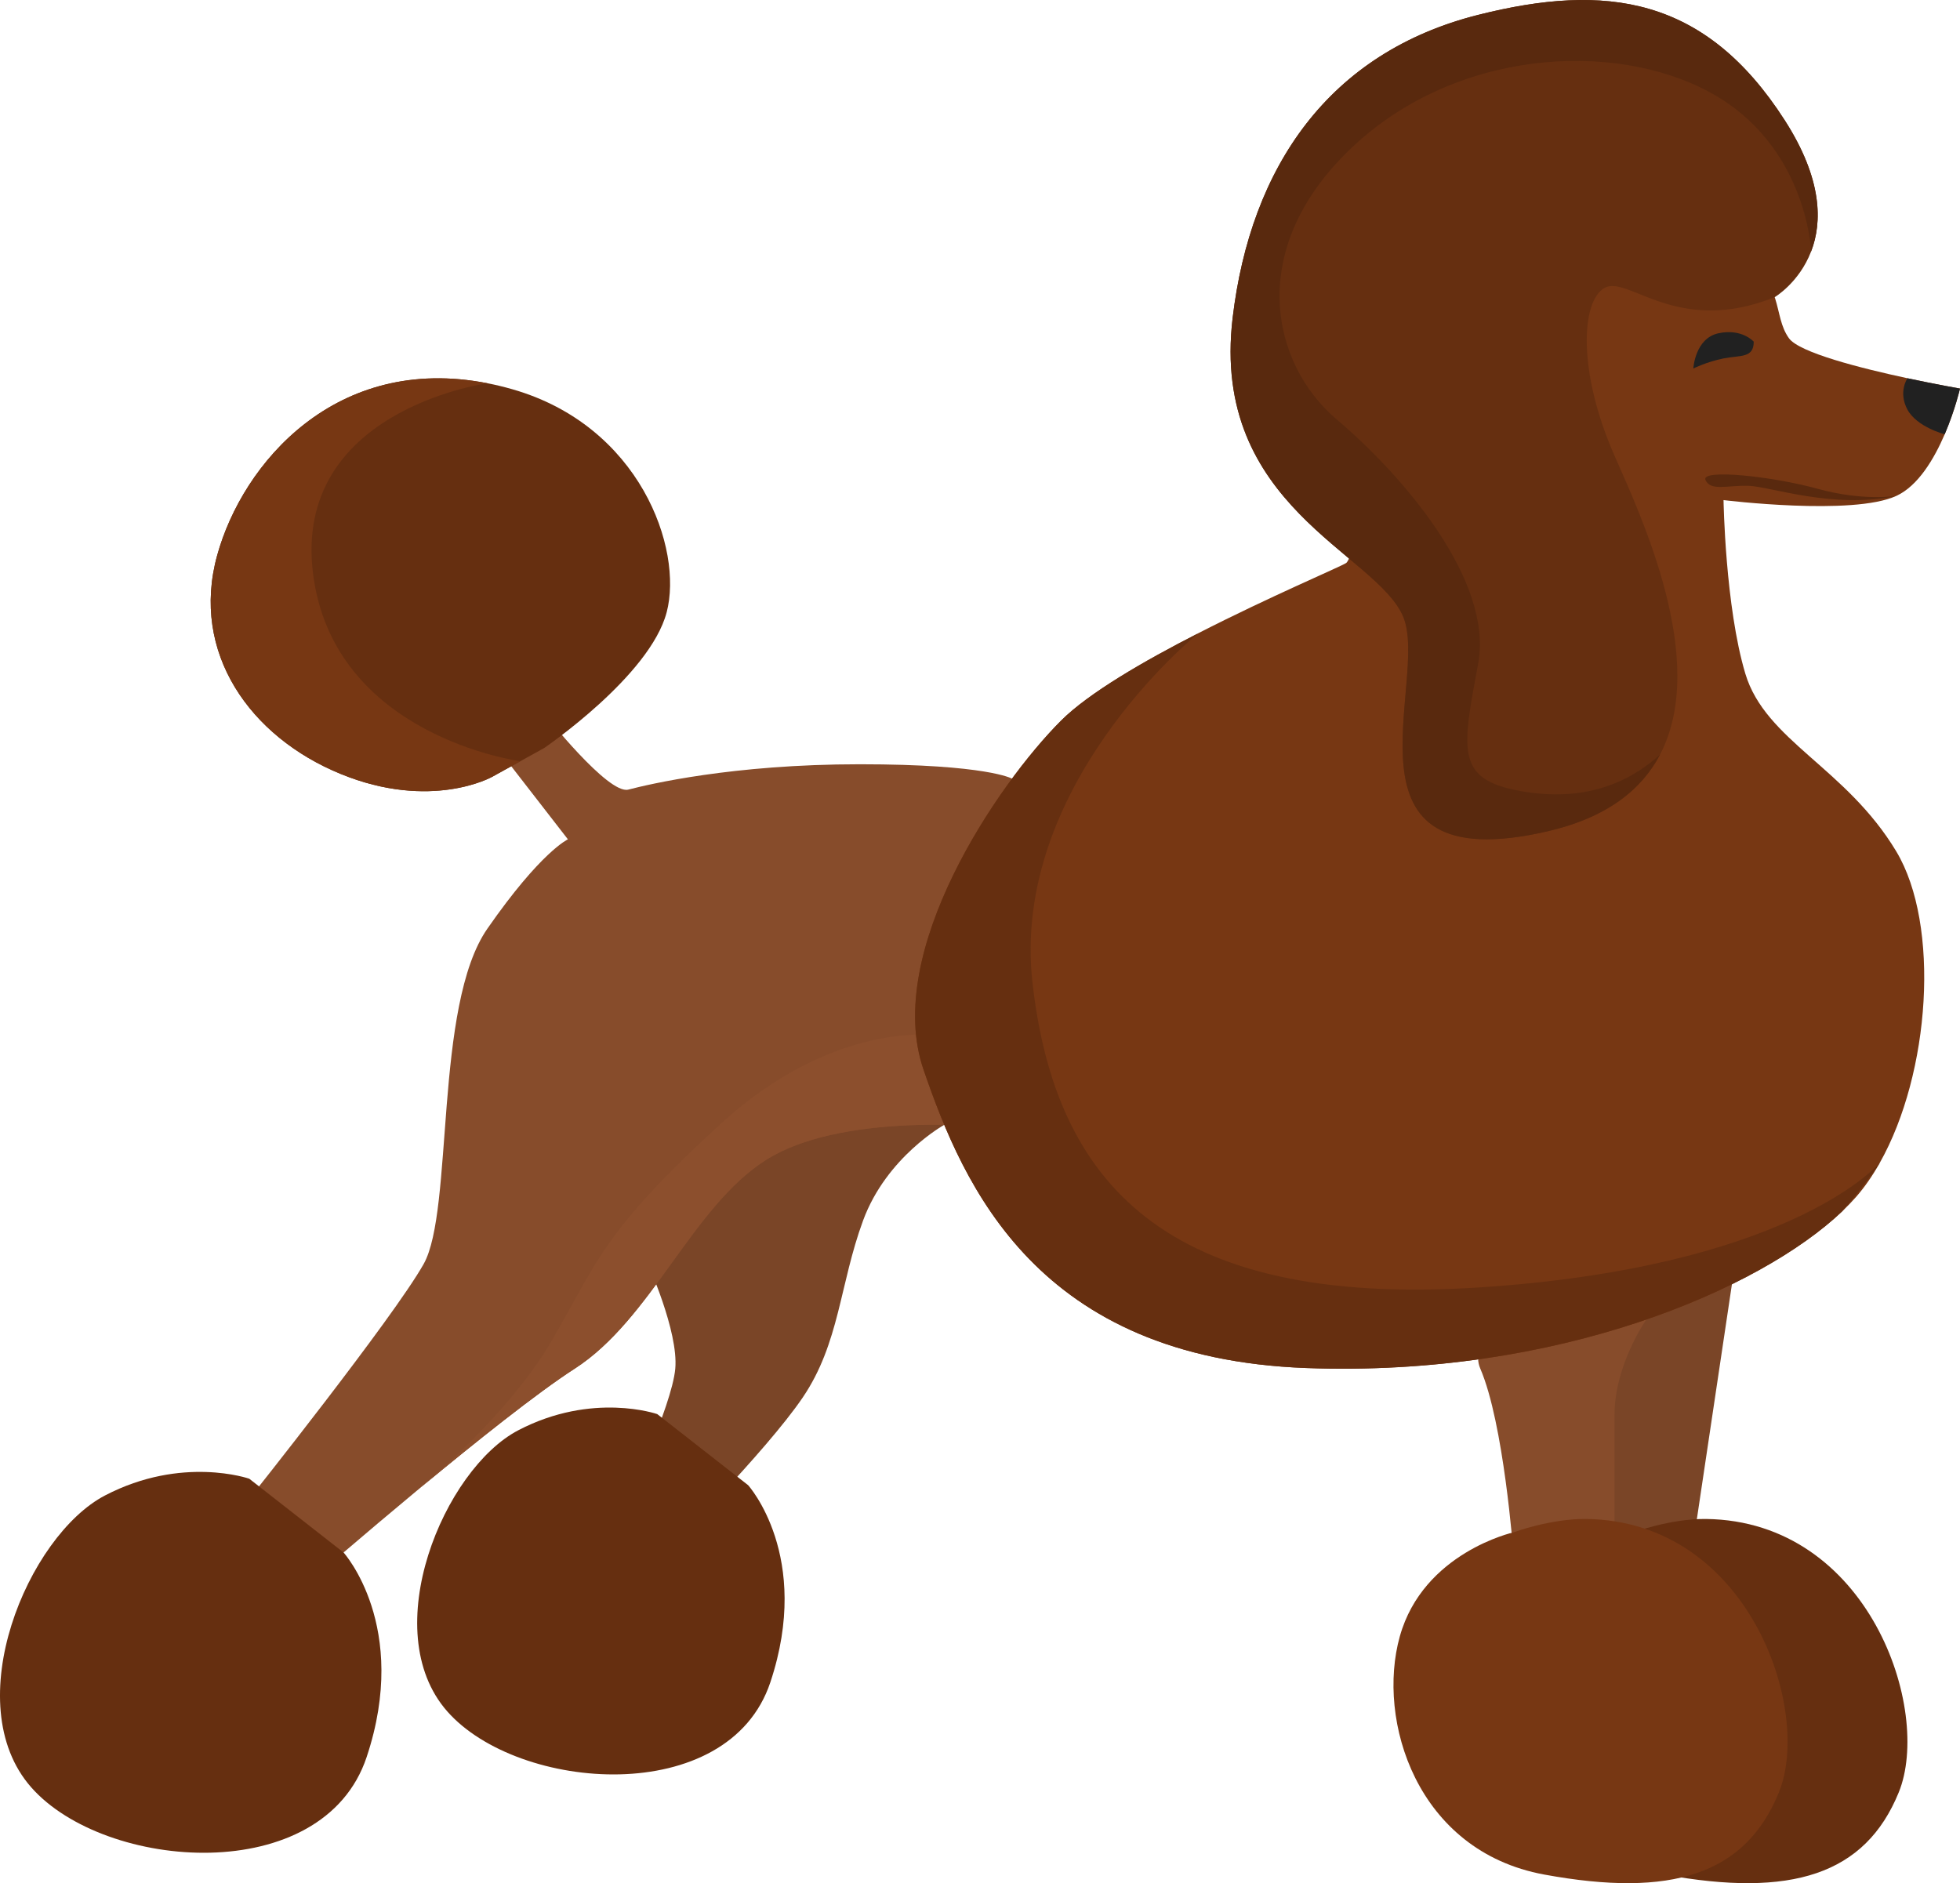 <svg xmlns="http://www.w3.org/2000/svg" width="1080" height="1037.75" viewBox="0 0 1080 1037.75"><g id="a"/><g id="b"><g id="c"><g id="d"><path d="M520.31 619.86s-31.78 17.57-44.72 52.69c-12.94 35.12-12.94 67.6-33.27 97.57-20.33 29.97-75.78 85.42-75.78 85.42l-22.18-25.88s25.88-54.68 27.73-75.4c1.85-20.72-15.44-58.47-15.44-58.47.0.0 86.4-134.16 163.67-75.93z" fill="#7a4527"/><path d="M552.79 606.51c-3.6 5.02-7.76 9.79-12.5 14.28.0.0-77.63-7.4-118.31 18.49-40.67 25.87-62.85 87.64-105.36 114.98-20.66 13.31-54.9 40.67-84.59 65.27-1.16 1-1.91 1.58-2.11 1.77-.03.03-.06.03-.06.03-30.42 25.26-55.56 47.13-55.56 47.13l-36.99-42.5s79.49-99.81 96.13-129.4c16.64-29.56 5.54-142.32 35.13-184.82 29.55-42.53 44.36-49.21 44.36-49.21l-40.67-52.46 27.73-16.64s35.13 44.58 46.22 41.7c11.09-2.88 57.28-13.97 127.54-13.97s83.9 7.93 83.9 7.93c0 0 44.19 110.02-4.85 177.42z" fill="#874c2b"/><path d="M552.79 606.51c-3.6 5.02-7.76 9.79-12.5 14.28.0.0-77.63-7.4-118.31 18.49-40.67 25.87-62.85 87.64-105.36 114.98-20.66 13.31-54.9 40.67-84.59 65.27 9.79-8.21 50.32-43.42 72.11-80.9 24.9-42.84 27.73-59.61 92.88-119.22 65.16-59.61 123.27-48.52 123.27-48.52.0.0 15.33 15.78 32.49 35.63z" fill="#8c4f2d"/><path d="M137.33 814.87s-36.97-12.94-79.48 9.24c-42.51 22.18-81.33 114.6-40.67 160.81 40.67 46.21 160.81 55.45 184.84-16.64 24.03-72.09-12.71-112.75-12.71-112.75l-51.99-40.67z" fill="#662f10"/><path d="M362.16 779.27s-35.61-12.46-76.56 8.9c-40.95 21.37-78.34 110.39-39.17 154.9 39.17 44.51 154.9 53.42 178.05-16.02 23.15-69.44-12.24-108.61-12.24-108.61l-50.08-39.17z" fill="#662f10"/><path d="M954.33 707.69l-22.07 147.84-42.64-11.09s-11.09-89.55.0-128.88c11.09-39.33 64.71-7.88 64.71-7.88z" fill="#7a4527"/><path d="M907.17 727.16s-17.54 24.87-17.54 52.59v64.69l-55.75 11.09s-5.25-71.32-18.19-101.28c-12.94-29.96 83.14-53.81 91.48-27.1z" fill="#874c2b"/><path d="M899.92 844.45s-49.61 11.09-62.55 57.3c-12.94 46.21 9.24 118.3 79.48 131.24 70.24 12.94 110.9.08 129.39-45.25 18.48-45.32-16.42-149.57-106.18-150.68-19.5-.24-40.14 7.39-40.14 7.39z" fill="#662f10"/><path d="M949.7 275.61s.93 58.69 12.02 95.64c11.09 36.96 55.45 51.76 83.18 97.96 24.29 40.51 18.77 122.19-9.12 171.62-.03.08-.11.19-.19.33-3.85 6.85-8.15 13.06-12.86 18.44-2.3 2.61-4.85 5.27-7.68 7.96l-.08.08c-45.03 42.73-156.32 91.44-295.39 86.23-147.86-5.55-188.54-99.81-210.72-164.5-22.18-64.71 40.67-157.12 75.8-192.25 15.19-15.19 45.55-32.8 75.64-48.16l.06-.06c39.43-20.18 78.27-36.57 81.4-38.65 5.55-3.69 31.44-109.05 53.62-145.09 22.18-36.04 86.86-50.85 103.5-48.99 16.64 1.86 33.27 3.69 59.14 22.18 25.9 18.49 18.49 35.13 27.73 48.05 5.68 7.93 39.73 16.55 65.29 22.04 16.19 3.47 28.97 5.68 28.97 5.68.0.0-2.75 11.87-8.43 25.17-5.79 13.47-14.58 28.42-26.67 33.99-24.04 11.09-95.2 2.31-95.2 2.31z" fill="#773713"/><path d="M997.99 138.47v.03c-6.63 17.33-20.1 25.26-20.1 25.26-54.06 21.71-80.88-12.45-93.8-5.07-12.95 7.4-14.81 46.22 5.55 92.44 14.78 33.6 52.1 113.23 25.04 164.77-10.15 19.32-29.31 34.69-62.02 42.23-120.14 27.73-64.68-83.18-79.46-118.28-14.81-35.13-106.3-61-93.99-164.66 9.95-83.57 53.32-146.34 135.3-166.99 70.28-17.69 125.04-10.31 168.93 58.09 20.96 32.66 20.63 56.34 14.56 72.2z" fill="#662f10"/><path d="M367.33 337.46c-9.23 35.13-67.48 74.75-67.48 74.75l-13.11 7.26-.03.03-15.64 8.65s-33.46 18.77-83.37-1.66c-49.91-20.43-82.84-66.85-68.04-120.44 14.03-50.88 65.6-111.21 148.92-94.85 4.49.86 9.07 1.97 13.72 3.3 70.26 20.1 94.27 87.84 85.04 122.96z" fill="#662f10"/><path d="M833.88 844.45s-49.61 11.09-62.55 57.3c-12.94 46.21 9.24 118.3 79.48 131.24 70.24 12.94 110.9.08 129.39-45.25 18.48-45.32-16.43-149.57-106.18-150.68-19.5-.24-40.13 7.39-40.13 7.39z" fill="#773713"/><path d="M1080 214.14s-2.75 11.87-8.43 25.17c0 0-15.3-3.91-20.54-13.61-5.21-9.7.0-17.25.0-17.25 16.19 3.47 28.97 5.68 28.97 5.68z" fill="#212121"/><path d="M286.74 419.47l-.03.03-15.64 8.65s-33.46 18.77-83.37-1.66c-49.91-20.43-82.84-66.85-68.04-120.44 14.03-50.88 65.6-111.21 148.92-94.85-3.41.5-107.02 15.97-96.13 104.61 11.09 90.11 114.29 103.67 114.29 103.67z" fill="#773713"/><path d="M997.99 138.47c-.06-1.47-2.94-58.72-55.53-87.45-53.29-29.11-141.51-23.87-198.85 31.52-57.34 55.37-42.97 118.25-6.93 148.72 36.04 30.47 86.34 88.69 77.83 134.44-8.51 45.75-12.34 62.6 19.38 69.43 31.72 6.82 59.17.36 80.79-19.3v.06c-10.15 19.32-29.31 34.69-62.02 42.23-120.14 27.73-64.68-83.18-79.46-118.28-14.81-35.13-106.3-61-93.99-164.66 9.95-83.57 53.32-146.34 135.3-166.99 70.28-17.69 125.04-10.31 168.93 58.09 20.96 32.66 20.63 56.34 14.56 72.2z" fill="#59290e"/><path d="M1035.78 640.84c-.03.08-.11.19-.19.33-1.55 2.27-8.51 12.28-20.54 26.39l-.08.08c-45.03 42.73-156.32 91.44-295.39 86.23-147.86-5.55-188.54-99.81-210.72-164.5-22.18-64.71 40.67-157.12 75.8-192.25 15.19-15.19 45.55-32.8 75.64-48.16-2.99 2.41-103.64 84.9-91.36 192.8 12.48 109.52 72.48 178.83 245.57 167.74 167.69-10.76 218.28-65.27 221.28-68.68z" fill="#662f10"/><path d="M966.33 188.27s-6.47-7.39-19.41-4.62c-12.94 2.77-13.86 19.41-13.86 19.41.0.0 7.39-3.7 16.64-5.54 9.24-1.85 16.64.0 16.64-9.24z" fill="#212121"/><path d="M1044.9 273.3s-18.22 2.99-43.31-3.94c-25.09-6.93-64.6-11.09-61.83-4.85 2.77 6.24 11.78 2.91 23.57 3.19 11.78.28 46.69 13 81.57 5.6z" fill="#59290e"/></g></g></g></svg>